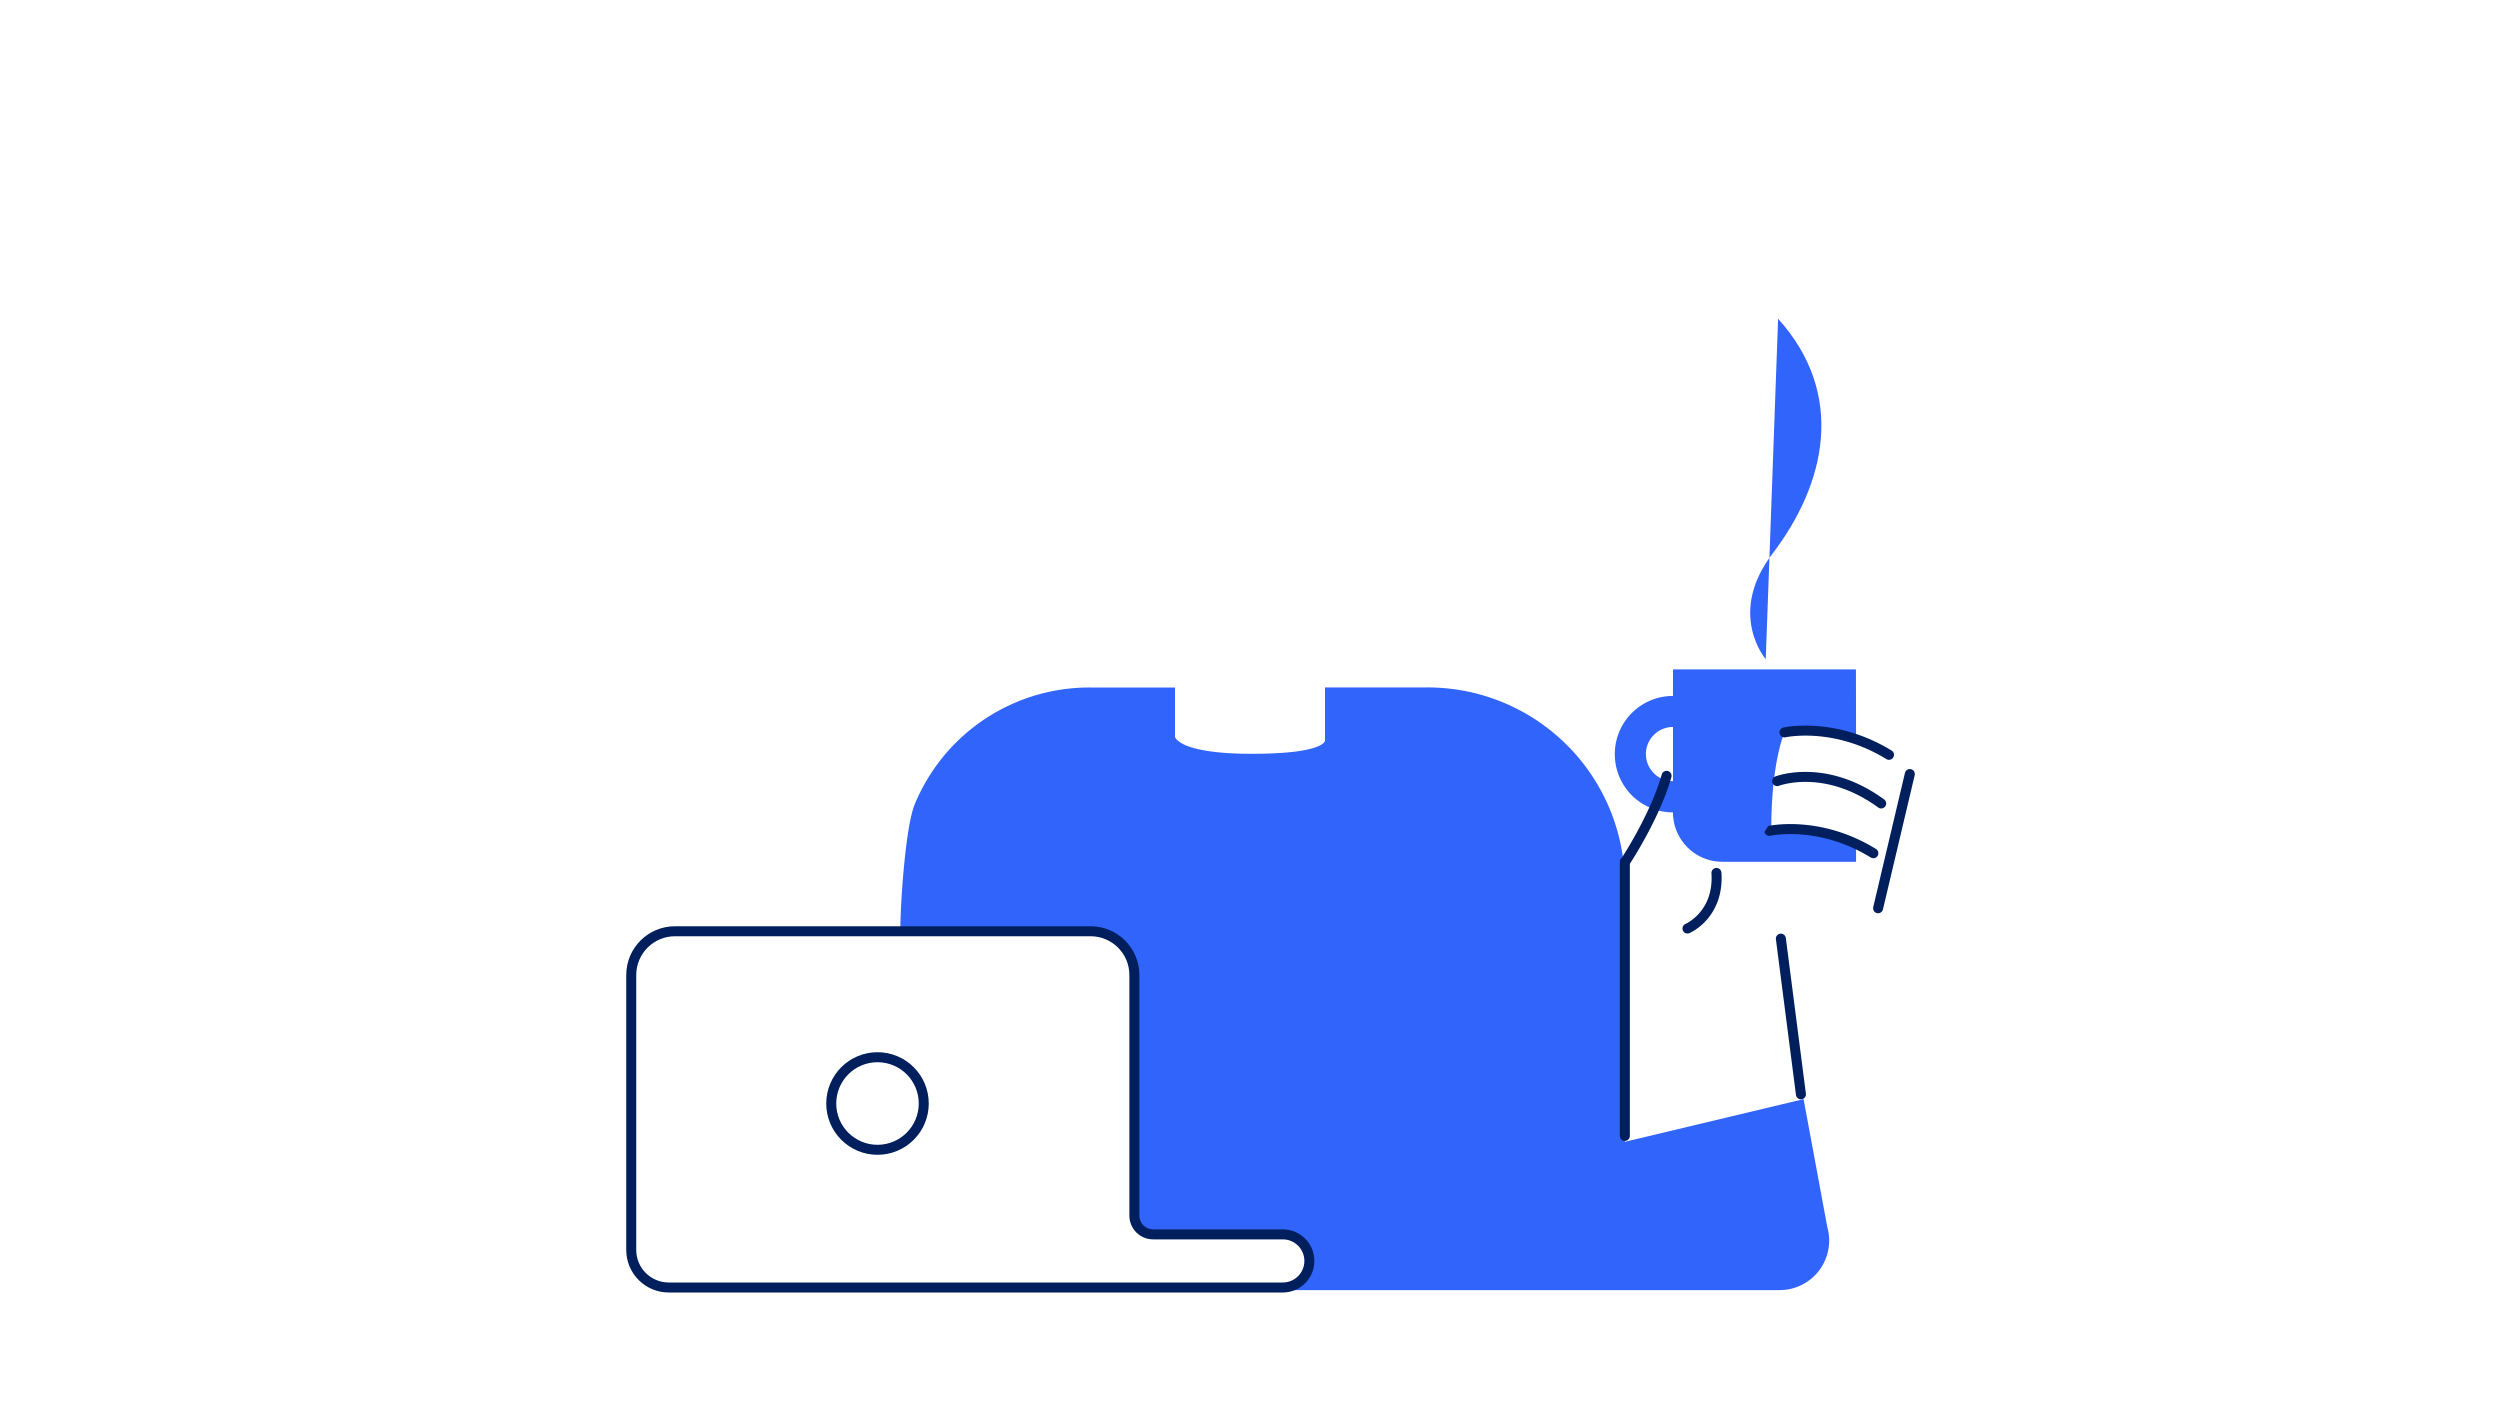 <svg viewBox="0 0 400 225" fill="none" xmlns="http://www.w3.org/2000/svg"><path d="M283.108 89.261c.155-.22.318-.442.487-.665 8.508-11.149 11.832-25.477.901-37.596l-1.388 38.261ZM282.519 105.475s-5.965-6.925.589-16.214l-.589 16.214Z" fill="#3164FA"/><path fill-rule="evenodd" clip-rule="evenodd" d="M267.676 107.102v4.248c-2.469 0-4.837.981-6.582 2.728a9.32 9.32 0 0 0 0 13.175 9.304 9.304 0 0 0 6.582 2.729c0 2.096.832 4.106 2.313 5.588a7.893 7.893 0 0 0 5.584 2.314h21.396v-3.12s-9.03-2.185-10.843-2.101c-1.088.05-2.721 0-2.721 0 0-10.836 2.114-15.473 2.114-15.473 1.809-.665 4.58-.55 11.45 1.088l-.019-11.172-29.274-.004Zm-4.332 13.545c.002-1.149.459-2.25 1.271-3.062a4.335 4.335 0 0 1 3.061-1.27v8.671a4.335 4.335 0 0 1-3.062-1.274 4.344 4.344 0 0 1-1.27-3.065Z" fill="#3164FA"/><path d="m288.572 175.863 3.798 20.473c.332 1.178.386 2.418.159 3.621a7.941 7.941 0 0 1-1.467 3.314 7.943 7.943 0 0 1-2.788 2.314 7.922 7.922 0 0 1-3.526.831h-79.644l3.053-1.284 1.214-3.082-1.435-3.396-3.054-1.016h-21.444c-.608 0-1.19-.241-1.62-.671a2.295 2.295 0 0 1-.67-1.621l.21-39.72c0-1.841-.731-3.607-2.032-4.91a6.939 6.939 0 0 0-4.907-2.034h-30.361c.003-3.982.791-16.374 2.32-20.051a30.271 30.271 0 0 1 6.588-9.824 30.258 30.258 0 0 1 9.849-6.544A30.223 30.223 0 0 1 174.419 110H188v7.899s.523 2.708 12.282 2.708S212 118.491 212 118.491v-8.502h16.299c4.153-.017 8.267.788 12.109 2.366 3.841 1.579 7.333 3.9 10.276 6.832a31.565 31.565 0 0 1 6.873 10.252 31.6 31.6 0 0 1 2.421 12.107v41.142l28.594-6.825Z" fill="#3164FA"/><path d="m285.707 117.964-.012.002c-.431.097-.859-.173-.956-.604-.097-.431.173-.859.604-.956l.176.78c-.176-.78-.174-.781-.174-.781h.003l.007-.002.022-.005c.019-.004.046-.009.08-.016.068-.013.166-.031.292-.052.251-.041.614-.093 1.074-.136.921-.088 2.234-.145 3.827-.029 3.186.231 7.496 1.157 12.008 3.926.377.231.495.723.264 1.1-.231.377-.724.495-1.1.264-4.255-2.61-8.306-3.478-11.288-3.695-1.492-.108-2.715-.054-3.559.027-.422.04-.749.086-.967.122-.109.018-.191.033-.244.043a1.18 1.18 0 0 0-.057.012ZM283.602 125.268c-.16-.412.044-.875.455-1.036h.002l.003-.001.008-.003.023-.009c.02-.007.046-.017.08-.029.068-.023.165-.055.289-.093.248-.075.606-.172 1.06-.265.909-.188 2.208-.362 3.795-.323 3.184.079 7.505 1.018 12.143 4.402.357.26.435.76.175 1.117-.261.357-.761.436-1.118.175-4.351-3.174-8.35-4.023-11.239-4.095-1.45-.036-2.626.124-3.433.291-.403.083-.714.167-.919.23-.103.031-.18.056-.228.073-.024.008-.042.015-.052.018l-.009.004c-.412.159-.875-.044-1.035-.456ZM282.315 133.115c.098.431.527.701.957.603l.012-.002.031-.007.026-.005c.053-.01.134-.025.242-.043.217-.036.543-.083.963-.123.84-.081 2.057-.136 3.542-.028 2.967.216 6.998 1.081 11.229 3.688.376.232.869.115 1.1-.261a.8.8 0 0 0-.261-1.101c-4.49-2.767-8.78-3.691-11.953-3.922-1.585-.115-2.893-.057-3.81.031-.459.044-.82.096-1.07.137-.126.021-.223.039-.291.052l-.03.006-.049.01-.023.005-.007.002h-.003l-.001.001-.604.957ZM305.756 123.073a.8.8 0 0 1 .594.963l-5.076 21.465c-.101.43-.532.697-.962.595-.43-.102-.697-.533-.595-.963l5.076-21.466a.8.8 0 0 1 .963-.594ZM259.513 137.216l-.012.02a.795.795 0 0 0-.327.645v43.864c0 .442.358.8.8.8.442 0 .8-.358.8-.8v-43.532l.028-.043.057-.089c.137-.213.334-.523.575-.915.482-.785 1.145-1.9 1.868-3.226 1.441-2.644 3.141-6.161 4.117-9.583a.799.799 0 0 0-.55-.988c-.425-.122-.868.125-.989.549-.928 3.256-2.564 6.653-3.983 9.256a69.934 69.934 0 0 1-1.826 3.153 48.62 48.62 0 0 1-.558.889ZM275.428 139.62a.8.8 0 0 0-.851-.746c-.44.029-.774.41-.745.851.206 3.134-.866 5.153-1.954 6.39-.55.627-1.112 1.061-1.534 1.338-.21.138-.384.235-.501.296-.059.031-.103.053-.13.065-.014.007-.024.011-.028.013l-.001.001-.002.001h-.001a.8.8 0 0 0-.421 1.048c.173.407.643.596 1.05.423h.001l.003-.001.006-.003.018-.008.029-.013.027-.013c.047-.022.111-.053.191-.095.158-.083.378-.207.636-.376.517-.339 1.196-.865 1.859-1.62 1.34-1.525 2.585-3.952 2.348-7.551ZM285.732 150.081c-.056-.438-.457-.747-.895-.691a.801.801 0 0 0-.692.896l3.21 24.907a.801.801 0 0 0 .896.692c.438-.057.748-.458.691-.896l-3.21-24.908Z" fill="#001F5C"/><path fill-rule="evenodd" clip-rule="evenodd" d="M132.2 176.561c0-4.532 3.671-8.207 8.201-8.207 4.529 0 8.2 3.675 8.2 8.207 0 4.531-3.671 8.206-8.2 8.206-4.53 0-8.201-3.675-8.201-8.206Zm8.201-6.607c-3.645 0-6.601 2.957-6.601 6.607 0 3.649 2.956 6.606 6.601 6.606 3.644 0 6.6-2.957 6.6-6.606 0-3.65-2.956-6.607-6.6-6.607Z" fill="#001F5C"/><path fill-rule="evenodd" clip-rule="evenodd" d="M100.2 156c0-4.308 3.492-7.8 7.8-7.8h66.5c4.308 0 7.8 3.492 7.8 7.8v38.5c0 1.215.985 2.2 2.2 2.2h20.75c2.789 0 5.05 2.261 5.05 5.05 0 2.789-2.261 5.05-5.05 5.05H107c-3.756 0-6.8-3.045-6.8-6.8v-44Zm7.8-6.2c-3.424 0-6.2 2.776-6.2 6.2v44c0 2.872 2.328 5.2 5.2 5.2h98.25c1.905 0 3.45-1.545 3.45-3.45 0-1.905-1.545-3.45-3.45-3.45H184.5c-2.099 0-3.8-1.701-3.8-3.8V156c0-3.424-2.776-6.2-6.2-6.2H108Z" fill="#001F5C"/></svg>
